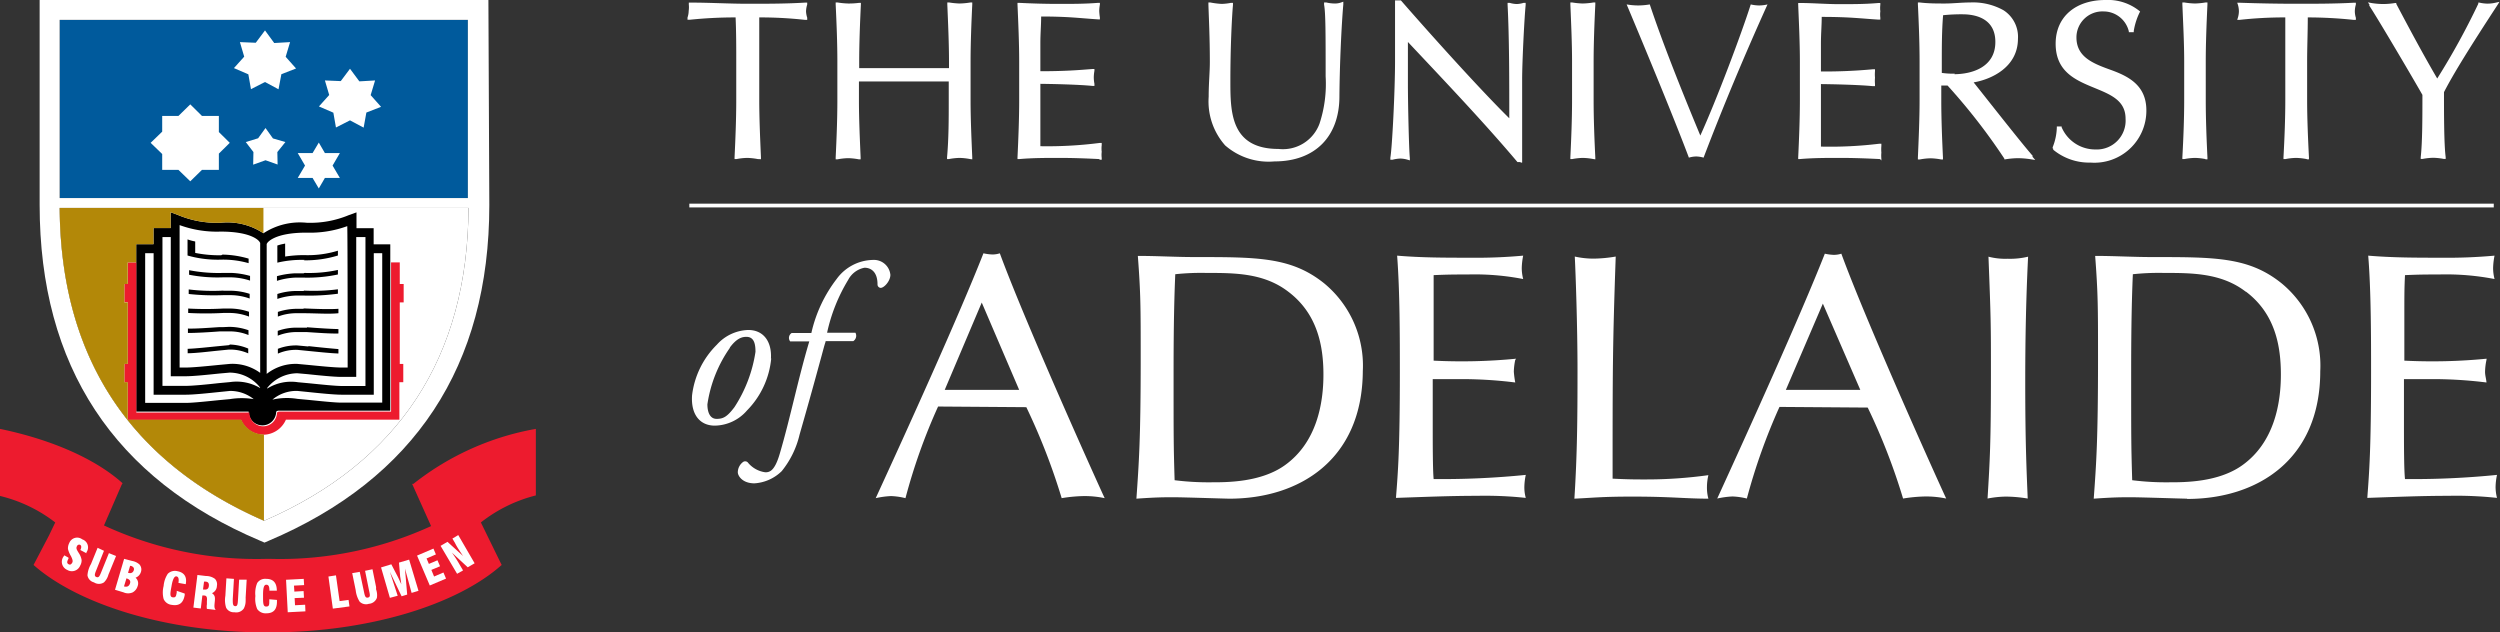 <svg id="Layer_1" data-name="Layer 1" xmlns="http://www.w3.org/2000/svg" viewBox="0 0 192.36 48.63"><rect x="0" y="0" width="192.36" height="48.63" fill="#333333" stroke="none"/><defs><style>.cls-1{fill:#fff;}.cls-2{fill:#005a9c;}.cls-3{fill:#ed1b2e;}.cls-4{fill:#b38808;}</style></defs><title>UAD</title><path class="cls-1" d="M58.31,12.24a4.89,4.89,0,0,0-.82-.09,4.78,4.78,0,0,0-.82.09l-.15,0,0-.14c.07-1.47.13-2.95.13-4.42V4.76c0-1.15,0-2.28-.05-3.42a34.05,34.05,0,0,0-3.53.18l-.17,0,0-.17a1.65,1.65,0,0,0,.09-.51A2,2,0,0,0,53,.35l0-.15h.15c1.47,0,2.94.09,4.41.09s2.94,0,4.4-.09h.15l0,.15a1.89,1.89,0,0,0-.09.52,1.75,1.75,0,0,0,.09.49l0,.17-.16,0a31.47,31.47,0,0,0-3.53-.19c0,1.15,0,2.28,0,3.43V7.68c0,1.47.07,3,.13,4.42v.15Zm16.34,0a4.78,4.78,0,0,0-.82-.09,4.89,4.89,0,0,0-.82.09l-.14,0v-.14C73,10.65,73,9.17,73,7.7V6.27l-3.45,0c-1.16,0-2.3,0-3.46,0V7.7c0,1.47.07,3,.13,4.42v.14l-.14,0a4.78,4.78,0,0,0-.82-.09,4.89,4.89,0,0,0-.82.09l-.14,0v-.14c.07-1.47.13-2.95.13-4.42V4.76c0-1.47-.06-2.95-.13-4.42V.19l.14,0a6.13,6.13,0,0,0,.82.08A6,6,0,0,0,66.1.22l.14,0V.34c-.07,1.47-.13,3-.13,4.42v.48c1.16,0,2.3,0,3.46,0s2.3,0,3.45,0V4.76c0-1.47-.07-2.95-.13-4.42V.19l.14,0a6.13,6.13,0,0,0,.82.08,6,6,0,0,0,.82-.08l.14,0V.34c-.07,1.47-.13,3-.13,4.42V7.7c0,1.47.07,3,.13,4.42v.14Zm9.95,0c-1-.05-2-.09-3.07-.09s-2.06,0-3.11.09h-.13v-.12c.07-1.49.13-3,.13-4.44V4.75c0-1.47-.07-3-.13-4.41V.22h.13c1,.05,2,.08,3.06.08s2,0,3-.08h.15l0,.14a2.83,2.83,0,0,0-.05.5,4.52,4.52,0,0,0,.05.49l0,.14h-.15c-1.4-.09-2.24-.22-4.37-.22,0,.69-.06,1.27-.06,2.06s0,1.68,0,2.15c1.94,0,3-.09,4-.17h.16l0,.14a2.94,2.94,0,0,0-.05.51,2.72,2.72,0,0,0,.05.49l0,.16h-.16c-1.12-.11-3.14-.15-4-.16,0,.38,0,.87,0,2.36,0,1.19,0,2,0,2.44A31.51,31.51,0,0,0,84.6,11l.17,0,0,.17a2.15,2.15,0,0,0,0,.51,1.93,1.93,0,0,0,0,.47l0,.14-.17,0ZM101.88.36l0-.17.17,0a2.93,2.93,0,0,0,.67.08,1.4,1.4,0,0,0,.47-.08l.17-.06V.34c-.14,1.59-.28,4.59-.3,7.08,0,3.06-1.85,5-5,5h0a5.09,5.09,0,0,1-3.79-1.23A5.1,5.1,0,0,1,93,7.45c0-1.07.09-1.85.09-2.69,0-1.88-.08-3.44-.11-4.42V.19l.14,0A6.4,6.4,0,0,0,94,.3a4.17,4.17,0,0,0,.71-.08l.16,0,0,.16c-.09,1-.2,3.32-.2,5.85,0,2.35,0,5.23,3.7,5.23a3,3,0,0,0,3.16-1.95A9.76,9.76,0,0,0,102,5.88C102,2.65,102,1,101.88.36ZM117,12.47h-.24v-.13l.08-.07-.08.07v.13h0l0,0c-2.53-3-5.56-6.19-8.43-9.24,0,.65,0,1.63,0,3.19s.08,5.09.15,5.75l0,.17-.17-.05a2.11,2.11,0,0,0-.56-.09,2.65,2.65,0,0,0-.6.09l-.17,0,0-.16c.14-.79.36-5.17.36-7.41s0-3.81,0-4.57l0-.12h.45l0,0C110.38,3,114,7,116.13,9.1c0-3,0-6.19-.13-8.73l0-.15.16,0a2.11,2.11,0,0,0,.55.09,2,2,0,0,0,.52-.09l.16,0,0,.17c-.1,1-.27,4.39-.27,5.71,0,1.74,0,5.52,0,6.29v.12H117Zm5.61-.23a4.78,4.78,0,0,0-.82-.09,4.89,4.89,0,0,0-.82.09l-.14,0v-.14c.07-1.47.13-2.95.13-4.42V4.76c0-1.47-.07-2.95-.13-4.42V.19l.14,0a6.13,6.13,0,0,0,.82.08,6,6,0,0,0,.82-.08l.14,0V.34c-.07,1.47-.13,3-.13,4.42V7.7c0,1.47.06,3,.13,4.42v.14ZM125.16.34a5.35,5.35,0,0,0,.89.08,5.35,5.35,0,0,0,.89-.08c1,3,2.46,6.65,3.89,10.09C132.09,7.66,134,2.58,134.71.34a2.87,2.87,0,0,0,.64.08A2.79,2.79,0,0,0,136,.34c-1.77,3.92-3.42,7.85-4.92,11.79a2.18,2.18,0,0,0-.56-.09,2,2,0,0,0-.57.09C128.89,9.31,126.81,4.26,125.16.34Zm19.5,11.9c-1-.05-2-.09-3.07-.09s-2.06,0-3.11.09h-.12v-.12c.07-1.48.13-3,.13-4.43V4.76c0-1.47-.07-2.95-.13-4.4V.23h.12c1,0,2,.09,3.06.09s2,0,3-.09h.14l0,.14a2.12,2.12,0,0,0,0,.5,2,2,0,0,0,0,.49l0,.15-.14,0c-1.41-.09-2.24-.21-4.37-.21,0,.68-.06,1.26-.06,2.06s0,1.67,0,2.14a40.23,40.23,0,0,0,4-.17h.16l0,.14a2.94,2.94,0,0,0,0,.51,2.72,2.72,0,0,0,0,.49l0,.16h-.16c-1.12-.11-3.14-.15-4-.16,0,.39,0,.87,0,2.36,0,1.19,0,2,0,2.45a31.2,31.2,0,0,0,4.48-.22l.17,0,0,.17a2.92,2.92,0,0,0,0,.51,2.56,2.56,0,0,0,0,.47l0,.14ZM158,11.47l-.06-.06,0-.08a4.42,4.42,0,0,0,.32-1.49V9.73h.3v0h.07l0,.06a2.81,2.81,0,0,0,2.6,1.71,2.22,2.22,0,0,0,2.32-2.36c0-1.48-1.25-1.9-2.62-2.47s-2.77-1.26-2.76-3.33S159.73,0,162,0a3.87,3.87,0,0,1,2.6.83l.07.06-.05.09a5.14,5.14,0,0,0-.44,1.4l0,.1h-.38l0-.07A2,2,0,0,0,161.86.88a2,2,0,0,0-2.09,2c0,1.5,1.26,2,2.62,2.49s2.77,1.18,2.76,3.14a4,4,0,0,1-4.3,4,4.34,4.34,0,0,1-2.88-1Zm11.7.77a4.67,4.67,0,0,0-.81-.09,4.78,4.78,0,0,0-.82.09l-.15,0v-.14c.08-1.47.14-2.95.14-4.42V4.76c0-1.47-.08-2.95-.14-4.42V.19l.15,0a6,6,0,0,0,.82.08,5.84,5.84,0,0,0,.81-.08l.15,0V.34c-.07,1.47-.13,3-.13,4.42V7.7c0,1.47.06,3,.13,4.42v.14l-.16,0Zm7.78,0a4.67,4.67,0,0,0-.81-.09,4.78,4.78,0,0,0-.82.09l-.15,0v-.14c.08-1.47.14-2.95.14-4.42V4.76c0-1.15,0-2.28,0-3.42a31.33,31.33,0,0,0-3.53.19l-.17,0,.05-.16a1.77,1.77,0,0,0,.08-.52,1.86,1.86,0,0,0-.08-.5l-.05-.14h.16c1.47.05,2.94.08,4.41.08s2.93,0,4.4-.08h.16l0,.14a1.88,1.88,0,0,0-.08.52,1.74,1.74,0,0,0,.08.5l0,.16-.17,0a33.72,33.72,0,0,0-3.53-.19c0,1.14-.05,2.27-.05,3.42V7.7c0,1.47.07,3,.14,4.42v.14l-.14,0ZM182.34.4,182.2.18l.25.05a5.84,5.84,0,0,0,.93.08,5.82,5.82,0,0,0,.92-.08h.08l0,.07c1,1.89,2,3.77,3.15,5.74A55.62,55.62,0,0,0,190.69.29l0-.09.08,0a2.87,2.87,0,0,0,.64.08,2.8,2.8,0,0,0,.64-.08l.27-.06-.15.24c-2.16,3.31-3.39,5.29-4.12,6.71,0,1.67,0,4,.13,5v.14l-.14,0a4.78,4.78,0,0,0-.82-.09,4.89,4.89,0,0,0-.82.09l-.14,0V12.1c.13-1.19.13-3,.13-4.8-.69-1.22-3.41-5.84-4.11-6.9Zm-123,27.18a6.57,6.57,0,0,1-1.86,4A3.34,3.34,0,0,1,55,32.75c-1.12,0-1.85-.82-1.75-2.33a6.58,6.58,0,0,1,1.91-3.9,3.37,3.37,0,0,1,2.41-1.13C58.78,25.39,59.39,26.32,59.32,27.58Zm-3.17-.83a10.15,10.15,0,0,0-1.74,4.36c0,.61.2,1.12.71,1.12s.81-.16,1.37-.9a10.7,10.7,0,0,0,1.62-4.26c0-.54-.08-1.15-.69-1.15C57.07,25.91,56.66,26.06,56.15,26.75Zm7.36-.47c-.11.3-.24.85-.46,1.63-.53,1.95-1,3.62-1.55,5.54a7,7,0,0,1-1.37,2.8,3.29,3.29,0,0,1-2.1.94c-.94,0-1.28-.59-1.28-.85a1,1,0,0,1,.4-.79.28.28,0,0,1,.4.07,2.09,2.09,0,0,0,1.32.72c.35,0,.73-.12,1.12-1.47.81-2.76,1.41-5.76,2.26-8.6H60.8a.44.44,0,0,1,.12-.65h1.51a10.63,10.63,0,0,1,1.95-4.16A3.53,3.53,0,0,1,67.17,20a1.27,1.27,0,0,1,1.34,1.15c0,.46-.47,1-.75,1a.26.26,0,0,1-.24-.27c0-1-.54-1.28-1-1.28a1.8,1.8,0,0,0-1.26.94,13.2,13.2,0,0,0-1.62,4.06h2.18a.49.49,0,0,1-.17.65H63.51Zm8.65,5a44.77,44.77,0,0,0-2.51,7.05,5.3,5.3,0,0,0-1.11-.16,6.74,6.74,0,0,0-1.18.16c2.4-5.22,6.39-14,8.29-18.84a3.75,3.75,0,0,0,.67.09,1.83,1.83,0,0,0,.59-.09c2.08,5.65,8,18.73,8.07,18.84a7.5,7.5,0,0,0-1.59-.16,11.47,11.47,0,0,0-1.72.16,48.94,48.94,0,0,0-2.72-7Zm3.36-8L72.69,30h5.73ZM94.59,38.37c-.26,0-3.57-.11-4.27-.11s-1.35,0-2.88.11c.19-2.72.33-4.58.33-10.77,0-4,0-5-.22-7.91,1.48,0,2.94.09,4.41.09,4.81,0,7.39,0,9.9,2a8.21,8.21,0,0,1,3,6.78C104.82,35.36,100,38.37,94.59,38.37Zm4.53-15.93C97.24,21,95,21,92.8,21a18.8,18.8,0,0,0-2.37.1c-.11,2.49-.13,5.22-.13,7.7,0,4.93,0,5.49.08,8.15a21,21,0,0,0,2.88.16c1.15,0,3.74,0,5.57-1.29,2.51-1.77,3-4.82,3-7S101.38,24.14,99.12,22.44Zm17.47,5.25a4.82,4.82,0,0,0-.11.91,7.22,7.22,0,0,0,.11.83,33.27,33.27,0,0,0-4.17-.26c-.72,0-1.51,0-2.18,0,0,1.15,0,2.37,0,3.53,0,1.39,0,3.44.07,4.16a64.5,64.5,0,0,0,7.09-.32,4.82,4.82,0,0,0-.11.91,3,3,0,0,0,.11.86,29.41,29.41,0,0,0-3.74-.16c-2.07,0-4.17.09-6.25.16.16-2,.3-3.77.3-9.64,0-2.68,0-6.32-.21-9,1.87.16,3.74.16,5.62.16a39.64,39.64,0,0,0,4.08-.16,5.39,5.39,0,0,0-.11.94,3.4,3.4,0,0,0,.11.86,19.51,19.51,0,0,0-4.27-.35c-1,0-1.46,0-2.62.05,0,1,0,1.5,0,3.09,0,1.75,0,2.07,0,3.49a43.39,43.39,0,0,0,6.35-.15Zm10,9.2a34.57,34.57,0,0,0,4.86-.33,4.08,4.08,0,0,0-.11.9,3.23,3.23,0,0,0,.11.91c-1.74,0-2.88-.16-5.82-.16-2.37,0-3,.09-4.49.16.22-3.44.24-6.3.24-9.83s-.15-7.64-.21-8.8a6.63,6.63,0,0,0,1.45.16,10.81,10.81,0,0,0,1.7-.16c-.24,6.89-.24,8.72-.24,17.09C125.33,36.89,125.87,36.89,126.55,36.89Zm10.33-5.58a45.85,45.85,0,0,0-2.51,7.05,5.3,5.3,0,0,0-1.1-.16,6.61,6.61,0,0,0-1.18.16c2.39-5.22,6.37-14,8.28-18.84a3.88,3.88,0,0,0,.68.09,1.92,1.92,0,0,0,.59-.09c2.07,5.65,8,18.73,8.07,18.84a7.65,7.65,0,0,0-1.59-.16,11.48,11.48,0,0,0-1.73.16,47.77,47.77,0,0,0-2.72-7Zm3.36-8L137.41,30h5.73l-2.9-6.68ZM153,19.75a5.18,5.18,0,0,0,1.48.16,5.9,5.9,0,0,0,1.57-.16c-.16,3.21-.22,6.41-.22,9.61,0,4.84.11,7,.19,9a10.57,10.57,0,0,0-1.67-.15,7.73,7.73,0,0,0-1.42.15c.18-2.94.26-4.31.26-9.57,0-3.89,0-4.13-.19-9.06Zm15.26,18.62c-.27,0-3.58-.11-4.28-.11s-1.35,0-2.88.11c.2-2.72.33-4.58.33-10.77,0-4,0-5-.22-7.91,1.48,0,2.94.09,4.42.09,4.82,0,7.4,0,9.9,2a8.21,8.21,0,0,1,3,6.78c0,6.82-4.85,9.83-10.23,9.83Zm4.53-15.93C170.92,21,168.64,21,166.48,21a18.9,18.9,0,0,0-2.37.1c-.11,2.49-.13,5.22-.13,7.7,0,4.93,0,5.49.08,8.15a21.11,21.11,0,0,0,2.88.16c1.16,0,3.73,0,5.56-1.29,2.51-1.77,3-4.82,3-7S175.07,24.14,172.81,22.44Zm18.53,5.25a4.82,4.82,0,0,0-.11.91c0,.3.09.55.11.83a33.27,33.27,0,0,0-4.17-.26c-.72,0-1.5,0-2.18,0,0,1.15,0,2.37,0,3.53,0,1.39,0,3.44.08,4.16a64.43,64.43,0,0,0,7.08-.32,4.82,4.82,0,0,0-.11.91,3.4,3.4,0,0,0,.11.86,29.25,29.25,0,0,0-3.74-.16c-2.08,0-4.17.09-6.24.16.15-2,.29-3.77.29-9.64,0-2.68,0-6.32-.22-9,1.88.16,3.75.16,5.62.16a40,40,0,0,0,4.1-.16,5.39,5.39,0,0,0-.11.94,3.4,3.4,0,0,0,.11.86,19.56,19.56,0,0,0-4.28-.35c-1,0-1.45,0-2.61.05-.05,1-.05,1.5-.05,3.09,0,1.75,0,2.07,0,3.49a43.15,43.15,0,0,0,6.33-.15Z"/><polygon class="cls-1" points="53.04 15.96 191.88 15.96 191.88 15.67 53.04 15.67 53.04 15.96"/><path class="cls-1" d="M156.41,12c-.93-1.06-3.58-4.45-4.55-5.66,1.34-.23,3.4-1.15,3.41-3.35a2.43,2.43,0,0,0-1.11-2.2,4.81,4.81,0,0,0-2.56-.6c-.67,0-1.32.08-1.95.08s-1.29,0-1.94-.08h-.14l0,.13c.07,1.47.13,2.95.13,4.42V7.71c0,1.47-.07,3-.13,4.42l0,.14.15,0a4.78,4.78,0,0,1,.82-.09,4.89,4.89,0,0,1,.82.09l.14,0v-.14c-.07-1.47-.13-3-.13-4.42V6.58h.48a46.44,46.44,0,0,1,4.37,5.62l0,.06h.07a6.61,6.61,0,0,1,1-.09,7,7,0,0,1,1,.09l.31.05-.22-.26Zm-6-6.33a6.4,6.4,0,0,1-1-.06V4.77c0-1.19,0-2.39.1-3.6A13.73,13.73,0,0,1,151,1.1c1.15,0,2.53.41,2.53,2.12C153.54,5.15,151.77,5.7,150.38,5.71Z"/><path class="cls-1" d="M20.32,40.07C10,35.57,4.67,27.48,4.59,16H36.05C36,27.48,30.68,35.57,20.32,40.07Z"/><path d="M29.75,18.8h-1V17.56H27.43V16.34l-.61.22a7.69,7.69,0,0,1-3.23.58,5.1,5.1,0,0,0-3.32.81,5,5,0,0,0-3.3-.81,7.69,7.69,0,0,1-3.23-.58l-.61-.23v1.22H11.81v1.24H10.48V31.67h8.65l0,0a1.06,1.06,0,0,0,2.12,0l.13-.07h8.65V18.8Z"/><path class="cls-2" d="M36,1.53V15.24H4.59V1.53Z"/><path class="cls-1" d="M20.32,40.07C10,35.57,4.67,27.48,4.59,16H36.05C36,27.48,30.68,35.57,20.32,40.07ZM36,1.53V15.24H4.59V1.53ZM37.58,0H3.05V15.77c0,12.39,5.71,21.08,17,25.85l.3.13.3-.13c11.26-4.77,17-13.46,17-25.85Z"/><path class="cls-3" d="M41.23,33a21.06,21.06,0,0,0-9.42,4.23l0,0-.1,0,1.46,3.25A27.93,27.93,0,0,1,20.73,43h-.19A27.94,27.94,0,0,1,8,40.43L9.36,37.3l.07-.12C7.36,35.32,4,33.83,0,33v5.16A11.25,11.25,0,0,1,4.25,40.2l-.48,1-1,1.91h0l-.19.36c3.39,3,10.18,5.19,17.92,5.19h.19c7.74,0,14.52-2.16,17.91-5.19L37,40.2a11.27,11.27,0,0,1,4.23-2.08V33Z"/><path class="cls-1" d="M5.27,42.91l0,.07c-.12.23-.14.35,0,.43s.22,0,.29-.12,0-.3-.1-.5a1.9,1.9,0,0,1-.23-.55.88.88,0,0,1,.1-.46.65.65,0,0,1,1-.28.65.65,0,0,1,.32,1l0,.07-.47-.25,0,0c.1-.19.09-.32,0-.39a.18.18,0,0,0-.26.1c-.09.16,0,.29.14.52a1.34,1.34,0,0,1,.22.54.81.81,0,0,1-.11.43.69.69,0,0,1-1,.33.68.68,0,0,1-.3-1l.08-.12ZM8,42.38l-.58,1.46c-.13.32-.19.49,0,.56s.25-.09.37-.38c0,0,0,0,0,0l.59-1.46.55.22-.53,1.3a1.34,1.34,0,0,0-.07.18,1.28,1.28,0,0,1-.33.55.7.7,0,0,1-.77,0,.67.67,0,0,1-.5-.54A2,2,0,0,1,7,43.4l.51-1.25Zm1.85,1.7.16-.54h.06c.2.06.28.19.22.35s-.19.25-.41.19Zm-1,1.3.66.2a.86.86,0,0,0,.7,0,.81.81,0,0,0,.38-.48.58.58,0,0,0-.16-.65.67.67,0,0,0,.41-.43.59.59,0,0,0-.11-.59,1.17,1.17,0,0,0-.57-.27L9.55,43Zm.69-.26.19-.62h0c.25.08.34.2.27.4s-.21.29-.46.22Zm4.67.55a.59.59,0,0,1,0,.13c-.11.6-.42.84-1,.74a.76.76,0,0,1-.62-.45,2,2,0,0,1,0-1,2,2,0,0,1,.32-.94.78.78,0,0,1,.74-.2c.54.1.75.45.64,1v0l-.56-.1c.05-.32,0-.47-.15-.5s-.29.19-.38.74a.06.06,0,0,0,0,0c-.11.58-.15.84.09.87s.26-.09.31-.39a.52.52,0,0,1,0-.11Zm.67,1.08.57.07.12-1h.12c.22,0,.26.15.23.43,0,.07,0,.15,0,.25a1,1,0,0,0,0,.35l.68.08c-.14-.14-.1-.36-.07-.68s0-.45-.22-.61a.62.62,0,0,0,.38-.56.61.61,0,0,0-.15-.54,1.15,1.15,0,0,0-.69-.22l-.66-.08Zm.74-1.39.08-.61h.07c.24,0,.32.12.3.33s-.13.31-.37.28ZM18,44.54l-.09,1.56c0,.35,0,.52.18.54s.2-.16.22-.48v0l.09-1.56.58,0L18.9,46a1.21,1.21,0,0,1,0,.19,1.28,1.28,0,0,1-.14.63.71.71,0,0,1-.72.29.66.66,0,0,1-.64-.35,1.92,1.92,0,0,1-.06-.91l.08-1.35Zm3.31,1.62v.13c0,.6-.26.9-.82.9a.78.78,0,0,1-.7-.33,2,2,0,0,1-.14-1,2.06,2.06,0,0,1,.14-1,.73.73,0,0,1,.69-.32c.55,0,.82.31.82.91v0h-.57c0-.32-.06-.46-.24-.46s-.25.24-.25.79v.05c0,.58,0,.84.24.84s.24-.14.24-.45v-.11Z"/><polygon class="cls-1" points="22.01 44.61 23.37 44.54 23.4 45.02 22.62 45.06 22.65 45.52 23.36 45.48 23.39 45.99 22.67 46.02 22.7 46.57 23.48 46.53 23.5 47.04 22.14 47.11 22.01 44.61"/><polygon class="cls-1" points="25.61 46.83 25.27 44.36 25.85 44.27 26.13 46.25 26.82 46.16 26.89 46.66 25.61 46.83"/><path class="cls-1" d="M27.68,44,28,45.51c.07.34.11.51.31.47s.16-.21.09-.52v0l-.31-1.54.57-.12.28,1.38a1.16,1.16,0,0,0,0,.18A1.29,1.29,0,0,1,29,46a.71.71,0,0,1-.62.46.69.69,0,0,1-.71-.17,2.06,2.06,0,0,1-.3-.87l-.27-1.32.58-.1Zm1.64-.34.79-.24.52,1s.1.21.25.54c-.05-.36-.08-.56-.09-.59l-.09-1.08.78-.23.72,2.4-.53.16-.51-1.87.17,2-.43.13L30,44l.6,1.84L30,46Z"/><polygon class="cls-1" points="32.09 42.75 33.35 42.21 33.54 42.66 32.82 42.97 33 43.39 33.66 43.11 33.86 43.57 33.19 43.85 33.4 44.36 34.12 44.05 34.32 44.52 33.07 45.05 32.09 42.75"/><path class="cls-1" d="M33.9,42l.53-.31,1.2,1.09c-.28-.41-.49-.73-.62-1l-.2-.34.45-.27,1.26,2.17-.53.31-1.22-1.13a10.2,10.2,0,0,1,.64,1l.22.37-.46.26ZM20,29.8a3,3,0,0,0-2.33-1.13l-.79.07c-.85.09-2,.21-2.59.21H13.14V18.24H12.5V29.69h1.81c.53,0,1.73-.12,2.52-.21l.86-.08a3.55,3.55,0,0,1,2.33.46Zm7.41-11.56V29H26.26c-.57,0-1.74-.12-2.59-.21l-.79-.07a3,3,0,0,0-2.32,1.13l0,0v.05a3.45,3.45,0,0,1,2.36-.49l.86.08c.8.08,2,.21,2.53.21h1.81V18.24Z"/><path class="cls-1" d="M17.69,28l-.86.08c-.79.08-2,.2-2.52.2h-.49V17.32a8.34,8.34,0,0,0,3.15.5c2.53,0,3,.78,3,.79l.05.08v10A3.61,3.61,0,0,0,17.69,28Zm9.06.28h-.48c-.53,0-1.73-.12-2.53-.2L22.88,28a3.59,3.59,0,0,0-2.36.77v-10l.05-.08s.49-.79,3-.79a8.34,8.34,0,0,0,3.15-.5C26.75,18.19,26.75,27.65,26.75,28.26Z"/><path d="M17.17,21a11.81,11.81,0,0,1-2.62-.21v.35a11.41,11.41,0,0,0,2.62.2h.63a5.13,5.13,0,0,1,1.44.25v-.36A6.13,6.13,0,0,0,17.82,21Zm0,1.36a15.38,15.38,0,0,1-2.65-.09v.35a17.91,17.91,0,0,0,2.66.09h.57a4.45,4.45,0,0,1,1.46.26v-.36a4.9,4.9,0,0,0-1.45-.24H17.2Zm0,1.38a24.48,24.48,0,0,1-2.69,0v.34a24.63,24.63,0,0,0,2.7,0h.5a4.21,4.21,0,0,1,1.48.28v-.37a4.63,4.63,0,0,0-1.47-.25Zm0,1.43-.29,0c-.77.05-1.8.13-2.42.11v.34c.64,0,1.67-.06,2.44-.12l.3,0,.43,0a3.72,3.72,0,0,1,1.49.28v-.37a4.5,4.5,0,0,0-1.49-.26Zm.43,1.39-.85.08c-.7.07-1.71.18-2.31.2v.34c.61,0,1.64-.13,2.34-.2l.81-.08a3.43,3.43,0,0,1,1.51.29v-.37A3.89,3.89,0,0,0,17.7,26.51Zm-.58-6.92a9.37,9.37,0,0,1-2-.18v-.88a3.73,3.73,0,0,1-.59-.16v1.24a8.48,8.48,0,0,0,2.57.32,7.08,7.08,0,0,1,2.13.27v-.35A7.55,7.55,0,0,0,17.12,19.59Zm6.34.39A8.51,8.51,0,0,0,26,19.66v-.37a7.92,7.92,0,0,1-2.58.34,9.41,9.41,0,0,0-1.48.11v-1l-.33.07-.27.08v1.32A8.08,8.08,0,0,1,23.46,20Zm0,1h-.66a6.23,6.23,0,0,0-1.39.22v.36a5.43,5.43,0,0,1,1.41-.25h.63A11.33,11.33,0,0,0,26,21.12v-.35A10.44,10.44,0,0,1,23.43,21Zm0,1.36h-.6a4.89,4.89,0,0,0-1.42.23V23a5,5,0,0,1,1.44-.26h.57A16.66,16.66,0,0,0,26,22.6v-.34A15.07,15.07,0,0,1,23.39,22.36Zm0,1.37h-.53a4.78,4.78,0,0,0-1.45.24v.36a4,4,0,0,1,1.46-.26h.5c.91,0,2,.08,2.7,0v-.34C25.37,23.81,24.27,23.77,23.36,23.73Zm.26,1.45-.3,0-.47,0a4.22,4.22,0,0,0-1.48.25v.37a3.88,3.88,0,0,1,1.49-.28l.43,0,.3,0c.78.05,1.81.13,2.45.11v-.34C25.42,25.31,24.4,25.24,23.62,25.18Zm.11,1.45-.84-.08a3.81,3.81,0,0,0-1.51.26v.37a3.43,3.43,0,0,1,1.51-.29l.8.08c.71.07,1.73.18,2.35.2v-.34C25.44,26.81,24.42,26.71,23.73,26.63Z"/><path class="cls-1" d="M17.69,30.08l-.79.08c-.85.09-2,.21-2.59.21H11.82V19.48h-.65V31h3.14c.53,0,1.73-.13,2.52-.21l.86-.08a5.65,5.65,0,0,1,1.83,0l0,0A2.89,2.89,0,0,0,17.69,30.08Zm11.07-10.6V30.37H26.27c-.57,0-1.74-.12-2.59-.21l-.79-.08a2.86,2.86,0,0,0-1.93.67v0a5,5,0,0,1,1.92-.06l.86.08c.8.08,2,.21,2.53.21h3.14V19.48Z"/><polygon class="cls-1" points="22.91 11.78 24.05 11.78 24.53 10.97 25 11.78 26.15 11.78 25.59 12.74 26.15 13.69 25 13.69 24.53 14.5 24.05 13.69 22.91 13.69 23.47 12.74 22.91 11.78"/><polygon class="cls-1" points="26.93 5.29 27.65 6.26 28.86 6.19 28.52 7.32 29.32 8.22 28.19 8.66 27.98 9.82 26.93 9.26 25.85 9.81 25.65 8.67 24.54 8.19 25.33 7.31 25 6.19 26.22 6.24 26.93 5.29"/><polygon class="cls-1" points="20.39 2.34 21.1 3.31 22.32 3.24 21.98 4.37 22.78 5.27 21.65 5.71 21.43 6.87 20.39 6.31 19.31 6.86 19.11 5.72 18 5.24 18.79 4.36 18.46 3.24 19.68 3.29 20.39 2.34"/><polygon class="cls-1" points="20.43 9.85 21 10.65 21.96 10.93 21.34 11.7 21.36 12.66 20.43 12.33 19.48 12.67 19.5 11.7 18.91 10.93 19.86 10.64 20.43 9.85"/><polygon class="cls-1" points="17.68 10.99 16.84 10.16 16.84 8.92 15.54 8.92 14.64 8.03 13.73 8.92 12.48 8.92 12.48 10.13 11.59 10.99 12.48 11.85 12.48 13.07 13.73 13.07 14.64 13.95 15.54 13.07 16.84 13.07 16.84 11.82 17.68 10.99"/><path class="cls-3" d="M30.76,28V23.27h.3V21.85h-.3V20.19h-.67V31.67H21.44l-.13.07a1.06,1.06,0,0,1-2.12,0l0,0H10.49V20.19H9.84v1.65H9.57v1.42h.26V28H9.57v1.43h.26v2.88h8.71a1.9,1.9,0,0,0,1.74,1.14A1.92,1.92,0,0,0,22,32.29h8.73V29.41h.3V28Z"/><path class="cls-4" d="M4.59,16C4.66,27.48,10,35.57,20.31,40.07V33.43h0a1.9,1.9,0,0,1-1.74-1.14H9.83V29.41H9.57V28h.26V23.27H9.57V21.85h.26V20.19h.65v-1.4h1.33V17.55h1.32V16.33l.61.23a7.69,7.69,0,0,0,3.23.58,5,5,0,0,1,3.3.81l0,0V16Z"/></svg>